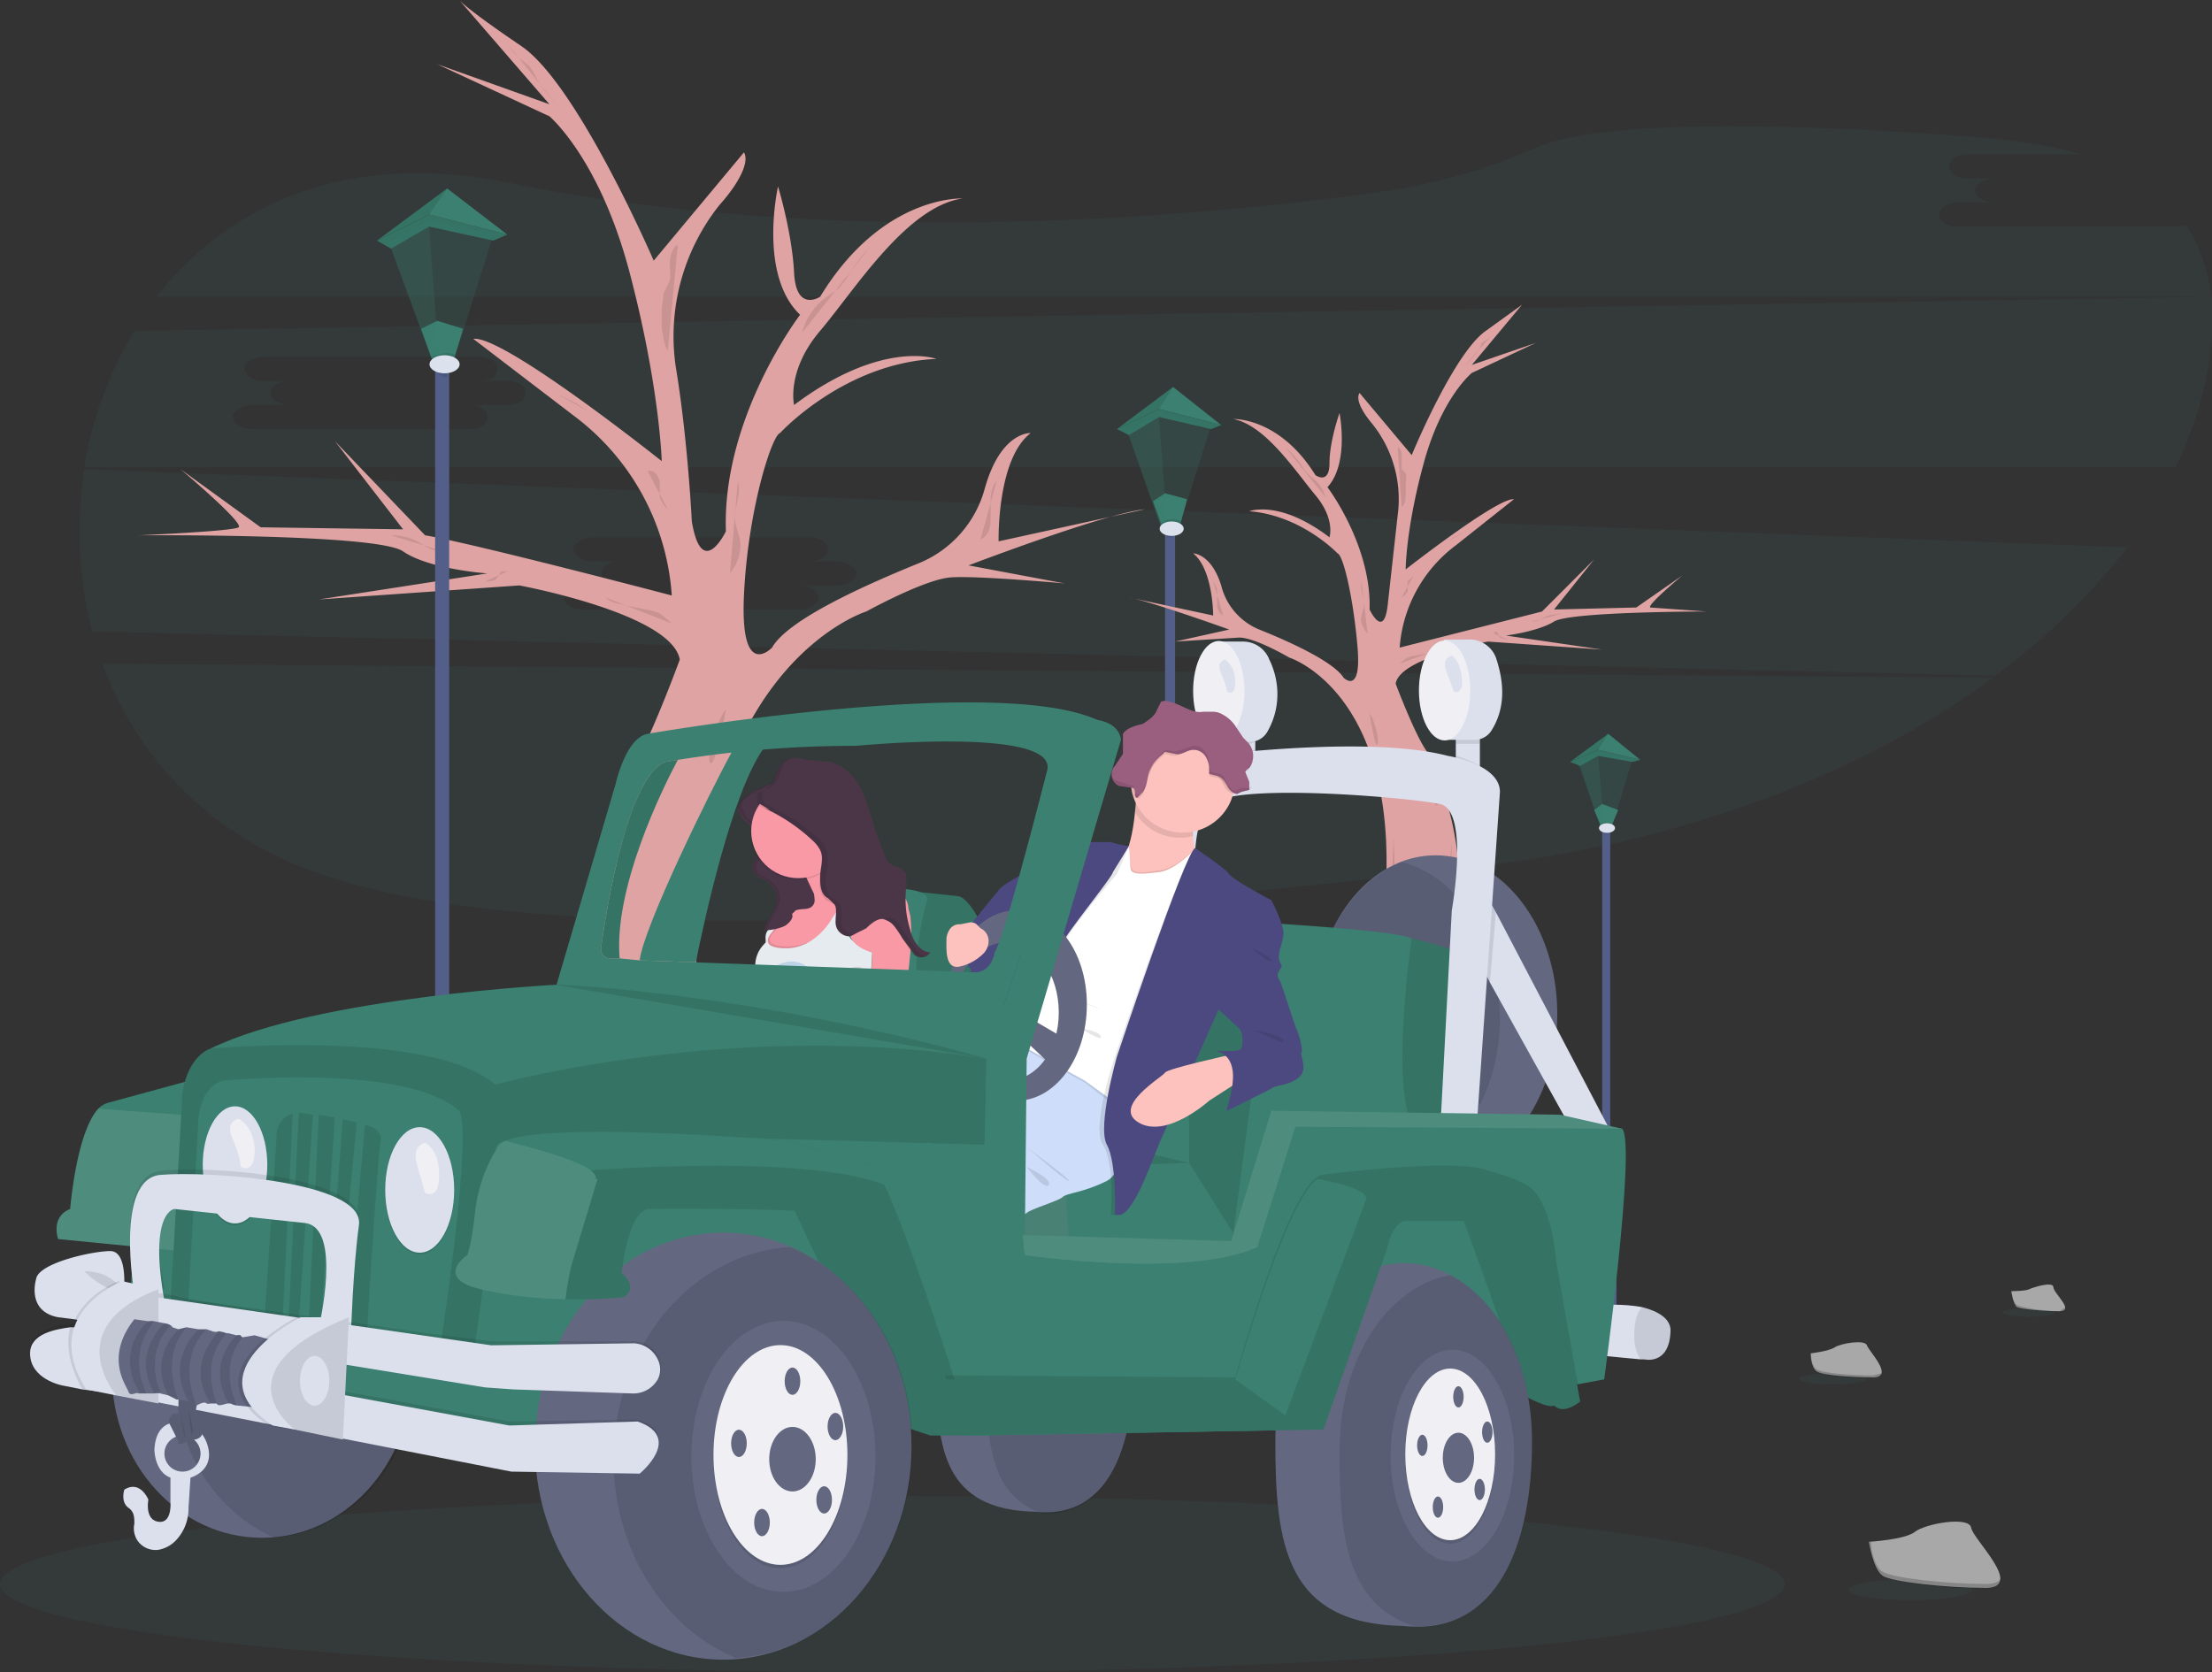 <svg data-name="Layer 1" xmlns="http://www.w3.org/2000/svg" viewBox="0 0 1103.1 834.1"><rect x="0" y="0" width="1103.1" height="834.1" fill="#333333" stroke="none"/><defs><linearGradient id="a" x1="394.5" y1="617.1" x2="394.5" y2="476.8" gradientUnits="userSpaceOnUse"><stop offset="0" stop-color="gray" stop-opacity=".3"/><stop offset=".5" stop-color="gray" stop-opacity=".1"/><stop offset="1" stop-color="gray" stop-opacity=".1"/></linearGradient></defs><path d="M51 331c17 46 53 86 109 105 117 41 381 20 578-4 102-12 191-46 256-94zM1084 113H976c-5 0-9-3-9-6s4-6 9-6h19c-6 0-10-3-10-6s4-6 10-6h-14c-5 0-9-3-9-6s4-6 9-6h57c-13-4-28-6-44-8-154-12-209-4-229 5a287 287 0 01-79 22c-94 13-272 28-433-5-80-16-139 11-175 57h1025c-2-13-6-26-13-36a13 13 0 01-6 1zM42 234a199 199 0 004 81l949 22c26-19 48-41 66-64zm375 58h-18c5 0 9 3 9 6s-4 6-9 6H291c-6 0-10-3-10-6s4-6 10-6h18c-5 0-9-3-9-6s4-6 9-6h-13c-5 0-10-3-10-6s5-6 10-6h108c5 0 9 3 9 6s-4 6-9 6h13c5 0 10 3 10 6s-5 6-10 6zM1103 148L67 165a190 190 0 00-25 68h1043a202 202 0 0015-43c3-15 4-29 3-42zm-851 54h-18c5 0 9 2 9 6s-4 6-9 6H126c-5 0-10-3-10-6s5-6 10-6h18c-5 0-9-3-9-6s4-6 9-6h-13c-5 0-9-3-9-6s4-6 9-6h108c5 0 9 2 9 6s-4 6-9 6h13c6 0 10 2 10 6s-4 6-10 6z" fill="#3b8070" opacity=".1"/><path fill="#535f89" d="M581 264h5v307h-5zM592 628a15 15 0 01-18 0c-3-16 4-49 5-56v-1h8a5 5 0 011 1c5 11 4 56 4 56z"/><path d="M585 564v7h-3v-7a9 9 0 012 0 10 10 0 011 0zM588 572a9 9 0 01-4 1 8 8 0 01-5-1v-1h8a5 5 0 011 1z" opacity=".1"/><ellipse cx="583.5" cy="568.7" rx="6" ry="3.6" fill="#dce2ed"/><path fill="#3b8070" d="M557 214l21-10 31 8-24-19-28 21z"/><path fill="#3b8070" d="M563 217l-6-3 21-10 31 8-5 2-26-6-15 9z"/><path opacity=".1" d="M563 217l-6-3 21-10 31 8-5 2-26-6-15 9z"/><path fill="#3b8070" opacity=".2" d="M562 215l17 48h9l16-51-26-6-16 9z"/><path fill="#3b8070" d="M592 249l-3 11-1 3h-9v-2l-4-11 6-4 11 3z"/><path fill="#3b8070" opacity=".2" d="M578 208l4 55h-3l-16-46 15-9z"/><path opacity=".1" d="M585 193l-7 11-21 10 28-21zM589 260l-1 3h-9v-2a7 7 0 015-2 8 8 0 015 1zM585 264v4h-1a9 9 0 01-2 0v-4z"/><ellipse cx="584.3" cy="263.7" rx="6" ry="3.6" fill="#dce2ed"/><path fill="#535f89" d="M799 413h4v203h-4zM806 654a10 10 0 01-12 0c-1-11 3-32 4-37v-1h5a3 3 0 011 1c3 7 2 37 2 37z"/><path d="M802 612v4h-2v-4a5 5 0 011 0 7 7 0 011 0zM804 617a6 6 0 01-3 1 6 6 0 01-3-1v-1h5a3 3 0 011 1z" opacity=".1"/><ellipse cx="800.9" cy="614.6" rx="4" ry="2.4" fill="#dce2ed"/><path fill="#3b8070" d="M783 380l14-6 21 5-16-13-19 14z"/><path fill="#3b8070" d="M788 382l-5-2 14-6 21 5-4 1-17-3-9 5z"/><path opacity=".1" d="M788 382l-5-2 14-6 21 5-4 1-17-3-9 5z"/><path fill="#3b8070" opacity=".2" d="M787 381l11 31h6l10-33-17-4-10 6z"/><path fill="#3b8070" d="M807 404l-3 7v1h-6v-1l-3-7 4-3 8 3z"/><path fill="#3b8070" opacity=".2" d="M797 377l3 35h-2l-10-30 9-5z"/><path opacity=".1" d="M802 366l-5 8-14 6 19-14zM804 411v1h-6v-1a5 5 0 013-1 5 5 0 013 1zM802 413v3h-1a6 6 0 01-1 0v-3z"/><ellipse cx="801.4" cy="413" rx="4" ry="2.4" fill="#dce2ed"/><ellipse cx="445" cy="790.1" rx="445" ry="44" fill="#3b8070" opacity=".1"/><path d="M447 688s-89-4-99-179 84-204 84-204 29-16 42-17 57 3 57 3l-48-9s68-26 88-28l-73 16s-1-41 16-54c0 0-15-1-23 28a56 56 0 01-33 37c-27 11-65 28-73 42 0 0-16 17-14-26s14-80 18-81c0 0 32-35 78-37 0 0-27-10-71 23 0 0-4-17 13-37s43-62 71-66c0 0-40-2-71 49 0 0-12 8-13-12s-8-43-8-43-10 44 11 64c0 0-39 51-37 108 0 0-12 25-17-5 0 0-2-41-8-77a105 105 0 0122-81c9-10 15-21 12-26l-45 54s-38-88-66-107-31-23-31-23l45 52-56-20 56 26s25 21 40 78 16 94 16 94-79-63-94-61l51 39a122 122 0 0148 89s-99-26-123-30l-45-47 34 44-71-1-40-29s32 27 29 29-50 4-50 4 119-1 132 8 42 11 42 11l-84 13 100-7s76 14 80 37c0 0-15 41-25 57a339 339 0 00-24 225c12 35 17 56 10 66s-12 25 9 28 115-2 115-2 28 6 23-15z" fill="#dea3a2"/><path d="M397 669a45 45 0 00-30-4c-18 4-45 2-47 2M341 463s-4 67 3 81zM325 544s6 63 9 75-9-75-9-75zM320 389c-4 1-21 35-17 45s17-45 17-45zM362 354c-2 1-10 20-8 26s8-26 8-26zM290 467c2 19 3 32 2 48a185 185 0 000 36M497 240c-2 2-3 6-3 10v10c0 4-2 8-5 9M434 123a89 89 0 00-12 16 37 37 0 01-4 5l-7 5a32 32 0 00-11 17M254 23a22 22 0 005 6l5 4a35 35 0 013 5c3 6 8 11 12 16M338 122c-3 2-4 6-4 10s1 7-1 10l-2 4-1 8v10c1 4 1 8 3 11" opacity=".1"/><path d="M313 221a41 41 0 017 5 14 14 0 015 8v4a13 13 0 003 5 66 66 0 006 7" fill="none"/><path d="M335 311a47 47 0 00-6-5 26 26 0 00-7-2l-10-2c-3-1-7-1-10-4M195 267c5 0 9 1 13 3l5 3a16 16 0 008 2M253 285h-3l-2 3c-1 2-4 2-6 2M277 196l4 2a71 71 0 0112 7M323 235c3-1 5 2 6 5v8a15 15 0 004 6M368 240c2 7-3 15-1 22l2 7c1 6-1 12-5 17" opacity=".1"/><path fill="#535f89" d="M217 182h7v383h-7zM231 637a18 18 0 01-22 0c-4-21 4-61 6-70l1-2h8a7 7 0 012 2c6 13 5 70 5 70z"/><path d="M223 557v8h-4v-8a11 11 0 012 0 12 12 0 012 0zM226 567a11 11 0 01-5 1 10 10 0 01-6-1l1-2h8a7 7 0 012 2z" opacity=".1"/><ellipse cx="220.7" cy="562.4" rx="7.5" ry="4.5" fill="#dce2ed"/><path fill="#3b8070" d="M188 120l26-13 39 10-30-23-35 26z"/><path fill="#3b8070" d="M195 124l-7-4 26-13 39 10-7 3-32-7-19 11z"/><path opacity=".1" d="M195 124l-7-4 26-13 39 10-7 3-32-7-19 11z"/><path fill="#3b8070" opacity=".2" d="M194 121l22 60h10l20-64-32-7-20 11z"/><path fill="#3b8070" d="M231 164l-4 13-1 4h-10l-1-3-5-14 8-4 13 4z"/><path fill="#3b8070" opacity=".2" d="M214 113l5 68h-3l-21-57 19-11z"/><path opacity=".1" d="M223 94l-9 13-26 13 35-26zM227 177l-1 4h-10l-1-3 7-2a10 10 0 015 1zM223 182v6h-1a12 12 0 01-3-1v-5z"/><ellipse cx="221.7" cy="181.7" rx="7.5" ry="4.5" fill="#dce2ed"/><ellipse cx="914" cy="687.7" rx="16.8" ry="2.8" fill="#3b8070" opacity=".1"/><path d="M903 675s9-1 12-3 15-4 16-1 14 16 3 16-25-1-28-3-3-9-3-9z" fill="#a8a8a8"/><path d="M934 686c-10 0-25-1-28-3-2-1-3-6-3-8s0 7 3 9 17 4 28 3c3 0 5-1 4-2l-4 1z" opacity=".2"/><ellipse cx="1011.6" cy="654.6" rx="12.9" ry="2.2" fill="#3b8070" opacity=".1"/><path d="M1003 644s7 0 9-1 12-4 12-1 11 12 3 12-19-1-21-2-3-8-3-8z" fill="#a8a8a8"/><path d="M1027 654c-8 0-19-2-21-3s-3-5-3-7 0 6 3 8 13 2 21 2c3 0 3 0 3-2l-3 2z" opacity=".2"/><ellipse cx="952.8" cy="792.9" rx="30.9" ry="5.2" fill="#3b8070" opacity=".1"/><path d="M932 769s18-1 23-5 27-8 28-2 27 30 7 30-46-3-51-6-7-17-7-17z" fill="#a8a8a8"/><path d="M990 790c-20 0-46-3-51-6-4-2-6-11-6-15h-1s1 14 7 17 31 7 51 6c6 0 8-2 8-5-1 2-3 3-8 3z" opacity=".2"/><path d="M634 547s51-2 57-102-48-117-48-117-17-10-25-10l-32 2 27-6s-39-14-50-16l42 9s0-23-10-31c0 0 9 0 14 16a32 32 0 0019 22c15 6 37 16 42 24 0 0 9 9 7-15s-7-46-10-47c0 0-18-19-44-21 0 0 15-6 40 13 0 0 3-9-7-21s-25-35-41-38c0 0 23-1 41 28 0 0 7 5 7-6s5-25 5-25 5 25-6 37c0 0 22 29 21 61 0 0 7 15 9-2l5-45a60 60 0 00-13-46c-5-6-8-12-6-15l26 31s21-51 37-62l18-13-25 30 32-11-32 15s-15 12-24 45-9 53-9 53 46-36 54-35l-29 23a70 70 0 00-28 51l71-18 26-26-20 25 41-1 23-16s-18 15-16 16l28 2s-68 0-76 5-24 7-24 7l48 7-57-4s-44 8-46 21c0 0 9 24 15 33 5 7 14 32 16 54s5 55-2 75-11 32-7 38 7 14-5 16-66-1-66-1-16 3-13-9z" fill="#dea3a2"/><path d="M663 537a26 26 0 0117-3c10 3 26 1 27 1M695 418s2 39-2 47zM704 465s-3 36-5 43 5-43 5-43zM707 376c2 0 12 20 10 25s-10-25-10-25zM683 356c1 0 5 11 4 15s-4-15-4-15zM724 420c-1 12-2 19-1 28a105 105 0 010 21M605 290a9 9 0 012 6v6c0 2 1 4 3 5M641 223a51 51 0 018 9 21 21 0 002 3 33 33 0 003 3 18 18 0 017 10M745 166a13 13 0 01-3 3l-3 2a20 20 0 00-1 3 70 70 0 01-8 9M697 223c2 1 2 3 2 5v6l2 2a11 11 0 010 5v5c0 3 0 5-2 7" opacity=".1"/><path d="M711 279a24 24 0 00-4 3 8 8 0 00-3 5v2a7 7 0 01-2 3 38 38 0 01-3 4" fill="none"/><path d="M698 331a28 28 0 014-3 15 15 0 014-1 40 40 0 016-1 9 9 0 005-2M779 306l-7 1-4 2a9 9 0 01-4 1M745 316a1 1 0 012 0l1 2 4 1M731 265l-2 1a41 41 0 00-7 4M705 287l-3 3v5a9 9 0 01-3 3M679 290c-1 4 2 9 1 13l-1 4c-1 3 1 7 3 9" opacity=".1"/><path d="M381 373c-16 22-30 87-34 107l-28-1c2-17 36-86 46-104l16-2z" fill="#3b8070"/><path fill="#dce0ed" d="M726 365h12v18h-12z"/><path d="M738 365v6a10 10 0 01-2 0h-10v-6z" opacity=".1"/><path d="M720 319h12a14 14 0 0114 9c3 9 6 23-2 36a10 10 0 01-8 5h-16z" fill="#dce0ed"/><ellipse cx="720.4" cy="344.4" rx="12.8" ry="24.9" fill="#f0f0f4"/><path fill="#dce0ed" d="M613 365h13v16h-13z"/><path d="M626 365v5a10 10 0 01-3 1l-10-1v-5z" opacity=".1"/><path d="M608 320h12a14 14 0 0113 9c4 8 7 22-1 36a10 10 0 01-9 5h-15z" fill="#dce0ed"/><ellipse cx="607.8" cy="344.6" rx="12.8" ry="24.9" fill="#f0f0f4"/><path d="M611 329s-5 1-2 7a43 43 0 013 9s4 3 4-5-5-11-5-11z" fill="#dce0ed"/><ellipse cx="130.6" cy="685" rx="74.8" ry="82" fill="#636780"/><path d="M159 608c-40 3-71 38-71 82 0 35 21 65 49 77 39-3 70-39 70-82 0-35-20-65-48-77z" opacity=".1"/><ellipse cx="715.9" cy="505.8" rx="60.7" ry="79.2" fill="#636780"/><path d="M699 430c-25 10-44 40-44 76 0 38 21 70 49 78 25-10 44-40 44-76 0-39-21-71-49-78z" opacity=".1"/><path d="M488 489l1-29s-6-12-11-13l-19-2s-10 41-3 54 32-10 32-10z" fill="#3b8070"/><path d="M488 489l1-29s-6-12-11-13l-19-2s-10 41-3 54 32-10 32-10z" opacity=".1"/><path d="M384 486s-4-40 18-41h9c15-2 56-5 51 5 0 0-9 34-3 43zM694 560l30 1s5-55 6-59 3-24-3-27-23-7-23-7l-14 31-1 28z" fill="#3b8070"/><path d="M694 560l30 1s5-55 6-59 3-24-3-27-23-7-23-7l-14 31-1 28z" opacity=".1"/><path d="M623 470v-6a3 3 0 014-4c14 1 67 4 77 8 0 0-11 76 1 94l-4 60-130-10z" fill="#3b8070"/><path d="M613 375l13-1v7h-13zM738 382v1h-12v-6a54 54 0 0112 5z" opacity=".1"/><path d="M429 503a1 1 0 011-1 2 2 0 011 0v1a20 20 0 00-2 2v-2zm46-13a44 44 0 013-5l-3 5zm7-13l-3 6a28 28 0 013-6zM304 617h9-9zm9 0l6-1-6 1zm171-77l2-32-1 23a23 23 0 01-1 9z" transform="translate(-48 -33)" fill="url(#a)"/><path d="M329 568l-1 4-4 8-9 1a29 29 0 01-20-6l5-4 6-5 8-6 2-1z" fill="#f899a5"/><path d="M323 582l-49-2c-2 0-4-4-4-4-1-2 4-2 4-2l11 2h16c-3-8-10-10-13-10v-1a16 16 0 013-2c9 1 15 14 15 14l14 4 3 1z" fill="#f3b4b4"/><path d="M299 587l-3 1a15 15 0 01-2 0 50 50 0 01-13-3l-2-1a28 28 0 00-5-1l-6 1h-9a73 73 0 01-11-1l-2-1a10 10 0 01-2-1c-5-3 12-5 12-5a9 9 0 005-3h1a24 24 0 012-2h1l8-5a20 20 0 008-5 10 10 0 002-1l9-3 7 16a123 123 0 000 14z" fill="#f899a5"/><path d="M296 588a15 15 0 01-2 0 50 50 0 01-13-3l-2-1a28 28 0 00-5-1l-6 1h-9a73 73 0 01-11-1l-2-1a12 12 0 012 0l11 1h16c-3-8-10-10-13-10a17 17 0 012-2h1c9 0 14 13 14 13h1l15 3a6 6 0 011 1z" opacity=".1"/><path d="M297 589l-50-1c-3-1-3-4-3-4-1-2 4-1 4-1l11 1h9l6-1c-3-8-10-9-13-9v-1a17 17 0 013-2c9 0 15 13 15 13l15 4 3 1z" fill="#f3b4b4"/><path d="M329 568l-1 4c-1 0-10-6-13-10a8 8 0 01-1-2l2-1z" opacity=".1"/><path d="M356 548l-2 5-16 9-5 4a4 4 0 01-2 2 35 35 0 00-3 4l-13-11-1-3 15-11 8-10 6-6 2-1z" fill="#bdd3e8"/><path d="M432 440l-16 27-6 11-30-4 1-2 2-5 2-3 3-6 3-4 5-7a4 4 0 001 0 4 4 0 002-2c2-4-1-13-1-13s11-28 15-12c3 11 12 17 16 19a22 22 0 003 1z" fill="#f899a5"/><path d="M380 534v3s10 9 8 17 2 18 2 18l10-1-2-36z" fill="#bdd3e8"/><path d="M400 571l-10 1s-3-10-2-18-8-17-8-17v-3l18 1v2zM344 533a84 84 0 00-9 10l-9 11-8 4-3 3-1-3 15-11 8-10 6-6zM299 575a10 10 0 00-1 1s0 5-4-6-13-9-13-9l2-1 9-3 7 16v2z" opacity=".1"/><path d="M333 512l-6 1-4 5-8 8c-2 1-14 14-18 20 0 0-3 1-3 3s-6 6-6 6-7 5-6 5c0 0 9-2 13 9s4 6 4 6a9 9 0 012-2l6-6a6 6 0 003-1l8-8 7-4 9-11a85 85 0 019-10z" fill="#bdd3e8"/><path d="M305 548s10 5 9 6-9-6-9-6zM313 547s0 4 4 4-4-4-4-4zM299 559s0 3 4 3-4-3-4-3zM336 548s5 2 6 5-6-5-6-5zM324 558c2 1 8 7 7 8s-7-8-7-8zM333 554a3 3 0 013 1l-3-1z" opacity=".1"/><path d="M369 506s-19-6-18 0 18 9 18 9z" fill="#f899a5"/><path d="M432 440l-16 27-6 11-30-4 1-2a17 17 0 012-2 10 10 0 010-3 5 5 0 012-3l3-6 1-1 2-3 6-7 2-2 2-2-6 9-4 6-5 7s-8 7 7 7 24-14 24-14l12-19a22 22 0 003 1zM398 537h-5l-13-1v-2l18 1v2z" opacity=".1"/><path d="M429 437s3 3 5 3c0 0-5 6-6 11 0 0-9 13-3 18s10 6 10 6l-2 32s4 22 6 24 1 5 1 5-1 4 0 5l2 8-8-3-5-7-36-3-16-1 2-44s-7-12 3-21c0 0-1-4 1-6l4-7 12-14-6 9-3 6-5 7s-8 8 7 8 23-15 23-15z" fill="#e6ebef"/><path d="M417 495s5 4 11 4-11-4-11-4zM424 483s4-2 6 0-6 0-6 0zM422 490s0 2 6 3-6-3-6-3z" opacity=".1"/><path d="M434 440l1 1a28 28 0 008 2c5 0 10 5 10 10l1 4a90 90 0 010 18l-1 10-2 22s-1 16-5 18-28 1-28 1l-10-17 23 1a23 23 0 003-12l1-23s-14-3-11-14 10-21 10-21z" fill="#f899a5"/><path d="M390 572s-10 3-13 1l-12-8-10-10v-1c-5-5-8-10-8-13a11 11 0 00-1-3 13 13 0 00-2-4 12 12 0 00-2-2l-15-19 5-6c0-1 5-9 12-5l16 14 20 18 1 2c3 3 8 9 8 11l1 25z" fill="#bdd3e8"/><path d="M381 536c-7 7-18 17-26 19v-1l-9-16-2-4 16-18 20 18 1 2z" opacity=".1"/><path d="M440 549v4s5 16-4 21c-4 2-13 3-21 3a22 22 0 01-22-19 13 13 0 010-5l-5-27s-21 25-34 27l-11-20 18-20s13-21 16-22 8-8 8-8 15-12 25 9 17 39 19 45c0 0 4 7 6 7a5 5 0 015 5z" fill="#bdd3e8"/><path d="M388 525a22 22 0 004-7c2-5 0 5-4 8z" opacity=".1"/><path d="M368 404l2 4a73 73 0 008 7c1 0 2 1 2 3a5 5 0 010 2 46 46 0 01-4 10 6 6 0 00-1 3c0 3 4 5 7 6 3 3 6 6 5 10 0 5-5 10-6 15a26 26 0 0010-2c2-1 5-4 4-6a2 2 0 011-1 2 2 0 011-1c3-1 6 0 8-2s1-4 1-6l-8-17a12 12 0 01-1-6l3-6a37 37 0 004-13l-1-8c-2-3-5-5-9-6-7-2-11 2-17 4-4 2-9 6-9 10z" fill="#4b3648"/><path d="M381 464l2-1c1-5 6-10 6-15 0-3-2-7-5-9s-7-3-7-6a6 6 0 011-3 46 46 0 004-10 5 5 0 000-3l-3-3a74 74 0 01-7-7l-2-4c-1-4 4-7 9-9 4-2 8-5 13-5-6 0-10 3-15 5-4 2-9 5-9 9l2 4a74 74 0 008 7l2 3a5 5 0 010 3 46 46 0 01-4 10 6 6 0 00-1 3c0 3 4 4 7 6s6 6 5 9c0 6-5 10-6 16z" opacity=".1"/><circle cx="397.7" cy="415.4" r="23.5" opacity=".1"/><circle cx="398.1" cy="414.5" r="23.5" fill="#f899a5"/><path d="M384 404l-5-3c-1-1-2-5 0-6a10 10 0 013-1c4-2 4-8 7-12a9 9 0 018-4 39 39 0 015 1l12 1c8 2 14 9 17 17l4 12a156 156 0 006 17 12 12 0 002 4c3 3 7 2 9 6v6a51 51 0 002 22c1 5 5 11 10 11-2 3-6 3-8 1l-6-8a49 49 0 00-4-6 9 9 0 00-4-3c-3-2-7 1-10 4l-8 4a7 7 0 01-7-5c-1-3 1-9-1-11l-3-3c-4-2-4-7-4-11s2-9 0-13a16 16 0 00-4-5 88 88 0 00-24-16" fill="#4b3648"/><g opacity=".1"><path d="M427 466a7 7 0 01-7-4c-1-4 1-9-2-12l-3-2c-3-2-4-8-3-12s1-9 0-13a16 16 0 00-4-5 88 88 0 00-25-16l3 1c-2-1-4-1-5-3s-1-5 0-6a10 10 0 013-1c4-2 5-8 7-12a10 10 0 014-3 9 9 0 00-6 4c-3 4-4 10-8 12a10 10 0 00-2 1c-2 1-2 4-1 6s4 2 5 3l-2-1a88 88 0 0124 16 16 16 0 014 5c2 4 1 8 0 13s0 9 3 12l4 2c2 3 0 8 1 12a7 7 0 007 4 10 10 0 003-1zM458 475l-5-7a48 48 0 00-5-7 9 9 0 00-3-3 6 6 0 00-5 1 5 5 0 012 0 9 9 0 014 3 49 49 0 014 6l5 8c2 2 5 2 7 1a6 6 0 01-4-2z"/></g><path fill="#dce0ed" d="M802 562h-19l-40-72-6-12 5-30 4 7 56 107zM629 473l-8 12-24-32-10-14 6-9 5 6 31 37z"/><path d="M598 436v2l-1 15-10-14 6-9zM746 455l-3 35-6-12 5-30 4 7z" opacity=".1"/><path d="M576 458s-10-70 25-81a9 9 0 011 0c8-1 82-10 120 0 0 0 26 4 26 18l-12 173h-18l6-114s9-50-6-53-83-9-107-3c0 0-17-3-15 40l-1 23z" fill="#dce0ed"/><path d="M633 479a11 11 0 00-4-10l-22-12h-5l-16 40 1 83 28 35z" fill="#3b8070"/><path d="M633 479a11 11 0 00-4-10l-22-12h-5l-16 40 1 83 28 35z" opacity=".1"/><path d="M519 567l1-86s-3-33 17-34c0 0 47 1 67 7a5 5 0 013 7c-4 7-11 25-14 73v52z" fill="#3b8070"/><path fill="#3b8070" d="M618 621l-85-2-42-1 5-56 23 1 74 17 22 35 3 6z"/><path opacity=".1" d="M618 621l-85-2-42-1 5-56 23 1 74 17 22 35 3 6z"/><path fill="#3b8070" d="M618 621l-85-2-2-37 62-2 22 35 3 6z"/><path d="M533 619l-42-1 5-56s13 21 35 20z" fill="#fff" opacity=".1"/><path d="M833 665c-1 16-13 13-13 13h-2l-21-2 1-25s11-1 21 1c8 2 15 6 14 13z" fill="#dce0ed"/><path d="M540 421s-39 18-42 23l-22 27 9 14 38-30z" fill="#4c4981"/><path d="M510 512l-18-3-13 16s-18 9-20 13-9 16-12 16-6 4-6 6-11 21-14 22-8 8-8 9l-10 14s-18 28-21 29-13 19-15 21-10 4-10 6 19 27 18 34c0 0 14-11 14-14s18-21 18-21l87-90 17-58z" fill="#ceddf9"/><path d="M559 541s3 41-9 48-20 5-22 8-16 5-18 8-40 24-40 24l-31 19c-4 3-27 14-31 18l-28 20s-7-22-16-23c0 0 20-4 21-7s7-7 7-7 28-16 29-20 8-9 8-9 11-15 15-17 29-26 29-26 16-9 18-12 34-19 34-19l-36-44 11-4 34 9 6 11z" opacity=".1"/><path d="M561 542s3 41-9 47-20 6-22 8-16 6-18 8l-40 24s-27 16-31 20-27 13-31 18-28 20-28 20-7-22-16-24c0 0 20-4 21-7s7-6 7-6 29-17 29-20 8-9 8-9 11-16 15-17 29-27 29-27 17-8 18-11-14-41-14-41l12-23 11-3 34 9 6 11z" fill="#ceddf9"/><path d="M601 434l-28 19s-33-12-20-17c9-4 12-20 13-31l1-10s37 0 30 11a19 19 0 00-2 11c0 9 6 17 6 17z" fill="#fec2be"/><path d="M595 417a26 26 0 01-29-12l1-10s37 0 30 12a19 19 0 00-2 10z" opacity=".1"/><path d="M614 399a26 26 0 111-3l-1 3z" fill="#fec2be"/><path d="M561 423s-4 0-4 7-5 6-5 6l-22 22-9 24c1 1-3 5-2 7s0 8-2 8-5 1-5 4-15 12-14 14 43 25 43 25l18 14 16-31 14-43 8-24 6-7-3-17s-3-7-5-6-10 9-17 10-12 2-14 0-12-3-3-13z" opacity=".1"/><path d="M563 421s-5 0-6 7-5 6-5 6l-21 22-10 24-2 7c0 2 0 8-2 8s-4 1-4 4-15 12-15 14 43 25 43 25l18 14 17-31 14-43 7-24 7-8-3-16s-3-7-5-6-10 9-17 10-12 2-14 0-1-4-2-13z" opacity=".1"/><path d="M563 422s-6 0-6 6-5 6-5 6l-21 23-10 24-2 7c0 2 0 8-2 7s-5 2-5 5-15 12-14 14 43 25 43 25l18 13 17-31 13-42 8-25 6-7-3-16s-2-8-4-7-10 10-18 11-11 1-13 0-1-4-2-13z" fill="#fff"/><path d="M563 422a41 41 0 01-8-2h-12s-11 1-13 4-11 21-14 22-22 30-25 33-20 33-20 33 12-5 17 3l1 1c5 9 10 2 10 2l18-19 14-29c2-6 25-33 26-34l6-14z" opacity=".1"/><path d="M563 422a63 63 0 01-9-2h-12s-12 0-14 3-11 21-14 22-21 31-25 33-19 34-19 34 12-6 17 3c6 9 10 2 10 2l19-18 14-29c3-6 25-33 25-35l8-13z" fill="#4c4981"/><path d="M596 423s14 10 16 13 20 13 20 13 7 13 6 18-2 9-1 11 1 3 0 6-1 3 1 6-28 12-28 12-4 1-4 3l-27 60c-3 8-14 40-23 41h-2s2-26-4-35 6-44 6-44 35-102 40-104z" opacity=".1"/><path d="M596 423s15 10 17 13 21 13 21 13 7 13 6 18-3 9-2 12 2 2 0 5 0 4 1 7-28 12-28 12-4 0-4 2l-27 61c-4 8-14 40-22 40h-2s1-26-4-35 5-44 5-44 34-102 39-104z" fill="#4c4981"/><path d="M614 526s-32 7-33 9-27 17-13 25 35-11 35-11l17-11z" fill="#fec2be"/><path d="M628 484l11 7 7 21c2 4 4 12 3 13s4 9-2 13-11 3-13 5l-22 11c-2 1 11-26-6-30 0 0 12 1 13-1s1-8-1-10l-12-11z" fill="#4c4981"/><path d="M615 396a7 7 0 01-4-3c-1-2-2-5-4-5l-4-1v-3a12 12 0 00-2-7 7 7 0 00-6-3c-4 0-6 3-10 3l-4-1a4 4 0 00-1 1 21 21 0 00-7 9l-3 10c-1 1-2 3-3 2-3 0-1-3-3-4a3 3 0 00-1-1 26 26 0 1152 3z" opacity=".1"/><path d="M567 398l3-3c2-3 2-6 3-10a21 21 0 017-9 4 4 0 011-1l5 1c3 1 6-2 9-2a7 7 0 016 3 12 12 0 012 6v3l4 1c3 1 4 3 5 5s3 4 5 4l2-1 4-1v-4l-2-5a6 6 0 012-2 10 10 0 00-1-13l-2-2-4-6a18 18 0 00-7-6 9 9 0 00-4-1h-5c-6 1-11-4-17-5a5 5 0 00-4 0l-2 4c-1 3-4 5-7 7-4 1-8 2-10 5v10l-4 6c-2 2-2 5-1 7a6 6 0 003 3l7 1c2 1 0 4 2 5z" fill="#9a5e7f"/><path d="M626 514c1 0 12 2 14 5s-14-5-14-5zM621 502l13 4-13-4zM624 473s9 3 10 6-10-6-10-6zM512 572c1 1 23 17 21 17s-21-17-21-17zM512 582s13 6 11 9-11-9-11-9z" opacity=".1"/><g opacity=".1"><path d="M560 374v2a8 8 0 000-2zM622 384a3 3 0 000 1 11 11 0 011-2 9 9 0 002-4 8 8 0 01-2 3 6 6 0 00-1 2zM623 393h-4l-2 1c-2 1-4-1-5-3s-2-5-4-5l-4-1-1-3a12 12 0 00-2-7 7 7 0 00-6-3l-9 3-4-1a4 4 0 00-2 1 21 21 0 00-6 9 30 30 0 00-1 3v-2a21 21 0 017-9 4 4 0 011-1l5 1c3 1 6-2 9-2a7 7 0 016 3 12 12 0 012 6v3l4 1 5 5c1 2 3 4 5 4l2-1 4-1a2 2 0 001-2 2 2 0 01-1 1zM570 394c0 1-1 3-3 2-2 0-1-3-2-4l-6-2a6 6 0 01-4-2 5 5 0 010-3 5 5 0 000 4 6 6 0 003 3l7 1c2 1 0 4 2 5l3-3a26 26 0 002-4 21 21 0 01-2 3z"/></g><path d="M526 444s-9 13-8 16 8-16 8-16zM527 486l6 4c1 2-6-4-6-4zM537 499s10 3 11 4l-11-4zM539 513s9 1 10 4-10-4-10-4zM833 665c-1 16-13 13-13 13h-2a22 22 0 01-3-12c0-6 1-11 4-14 8 2 15 6 14 13z" opacity=".1"/><path d="M507 454c-19 0-35 21-35 47s16 48 35 48 35-21 35-48-16-47-35-47zm-5 85c-15 0-27-16-27-34s12-35 27-35 26 16 26 35-11 34-26 34z" fill="#636780"/><path fill="#636780" d="M508 516l17 16 6-14-24-14 1 12z"/><path fill="#3b8070" d="M533 357l14 2 5 6-8 36-17 58-11 40-8 24-5 32-5 22-15 15-30-36-5-12-12-24 31-15 34-3 16-41 13-47 3-57z"/><path fill="#3b8070" d="M245 529l-19 156 234-10-27-77-45-29 103 2 1-43-42-9-84-7-63-3-60 20"/><path opacity=".1" d="M245 529l-19 156 234-10-27-77-45-29 103 2 1-43-42-9-84-7-63-3-60 20"/><path d="M565 684c0 39-13 74-49 70-45-1-49-31-49-70s22-67 49-67 49 28 49 67z" fill="#636780"/><path d="M565 684c0-30-13-54-31-63-24 4-42 31-42 67 0 32 2 58 28 67 33 1 45-33 45-71z" opacity=".1"/><path fill="#3b8070" d="M611 623l-14 16 25-4 18-17 17-33 23-14 57 7 53 2 19-17-22-3h-22l-55-2-66-1-13 36-10 24-10 6z"/><path d="M800 688l-38 7-102 18-175 3-21-17-11 1v1l-145 25h-2l-39-6-206-29 3-30 1-17 3-37 2-10 18-1 9-1 133-12 17-2 10-1 95-13 139 4 1-43 55-169c12 2 12 10 12 10l-47 159-1 98c98 10 101-12 116-4l19-60 163 1c7 8-9 125-9 125z" fill="#3b8070"/><path fill="#3b8070" d="M394 599l52 111 18 6 4-18-20-62-20-36-34-1z"/><path opacity=".1" d="M394 599l52 111 18 6 4-18-20-62-20-36-34-1z"/><ellipse cx="360.7" cy="721.3" rx="93.9" ry="106.5" fill="#636780"/><path d="M394 622c-49 3-88 49-88 106 0 45 25 84 61 99 49-3 88-49 88-106 0-45-25-84-61-99z" opacity=".1"/><path d="M109 535l-5 22-14 67-61-6s-4-11 6-15c0 0 3-38 14-50a11 11 0 015-3z" fill="#3b8070"/><path d="M104 557l-14 67-61-6s-4-11 6-15c0 0 3-38 14-50z" fill="#fff" opacity=".1"/><path d="M247 541c8 13-11 135-11 135L85 651l6-106c3-19 14-22 14-22 53-26 175-32 175-32 111 4 212 37 212 37-126-20-245 13-245 13z" fill="#3b8070"/><path d="M236 676L85 651l6-106c3-19 14-22 14-22s110-10 142 18c8 13-11 135-11 135z" opacity=".1"/><path d="M220 669L94 648l5-91c2-16 12-18 12-18s91-9 118 15c7 11-9 115-9 115z" fill="#3b8070"/><ellipse cx="209.3" cy="594.3" rx="17.2" ry="31.3" opacity=".1"/><ellipse cx="209.3" cy="593.5" rx="17.2" ry="31.3" fill="#dce0ed"/><path d="M212 570s-7 1-4 11l4 14s7 4 7-9-7-16-7-16z" fill="#f0f0f4"/><ellipse cx="117.2" cy="581.9" rx="16.1" ry="29.2" opacity=".1"/><ellipse cx="117.2" cy="581" rx="16.1" ry="29.2" fill="#dce0ed"/><path d="M119 558s-7 1-3 10 4 14 4 14 7 4 7-8-8-16-8-16z" fill="#f0f0f4"/><path d="M190 568c-2 11-7 97-7 97l-10-2h-5l-7-2h-1l-28-4 6-91a11 11 0 0111-11 8 8 0 011 0l6 1h3a197 197 0 0123 5c5 1 8 4 8 7z" opacity=".1"/><path d="M149 555l-5 102h-3l5-102a11 11 0 013 0zM159 556l-5 103h-5l7-103h3zM171 558l-8 103h-3l7-104 4 1zM182 561l-9 102v1l-5-1 10-104 4 2z" fill="#3b8070"/><path d="M67 640s-10-53 13-56 102 3 99 25-4 55-4 55l-16-3s12-51-7-52-65-8-65-8-13-2-5 42z" opacity=".1"/><path d="M67 645s-10-57 13-59 102 3 99 25-4 55-4 55l-16-4s12-50-7-52l-65-7s-13 1-5 46z" fill="#dce0ed"/><path d="M485 716h-21c-15-67-41-109-41-109-8-5-100-4-100-4-10 2-13 32-13 32s9 7 1 12a225 225 0 01-74-5c-19-6-4-16-4-16s2-3 4-22a75 75 0 0110-31l1-2a10 10 0 014-2c24-10 141 0 141 0l43 13 5 9c14 29 44 125 44 125z" fill="#3b8070"/><path d="M485 716h-21c-15-67-41-109-41-109-8-5-100-4-100-4-10 2-13 32-13 32s9 7 1 12a225 225 0 01-74-5c-19-6-4-16-4-16s2-3 4-22a75 75 0 0110-31l1-2a10 10 0 014-2c24-10 141 0 141 0l43 13 5 9c14 29 44 125 44 125z" opacity=".1"/><path d="M441 591c-40-16-150-7-150-7-12-10-34-11-44-11l1-2a10 10 0 014-2c24-10 141 0 141 0l43 13 5 9z" fill="#3b8070"/><path d="M298 588l-13 43a148 148 0 00-3 17c-16 0-36-3-46-6-18-6-3-16-3-16s2-4 4-22a75 75 0 0112-33 10 10 0 013-2c15 4 47 12 45 19z" fill="#3b8070"/><path d="M298 588l-13 43a148 148 0 00-3 17c-16 0-36-3-46-6-18-6-3-16-3-16s2-4 4-22a75 75 0 0112-33 10 10 0 013-2c15 4 47 12 45 19z" fill="#fff" opacity=".1"/><path d="M323 366c-11 2-16 25-16 25l-30 102 215 35 55-169c-51-23-224 7-224 7zm173 109s-1 9-9 10l-140-5-28-1-10-1h-1s-10 2-8-7c0 0 11-84 32-91l6-1a561 561 0 0189-7s103-10 95 13c0 0-21 83-26 90z" fill="#3b8070"/><path d="M309 478h-1s-10 2-8-7c0 0 11-84 32-91l6-1c-8 15-32 64-29 99z" fill="#3b8070"/><path d="M309 478h-1s-10 2-8-7c0 0 11-84 32-91l6-1c-8 15-32 64-29 99zM328 687a14 14 0 01-13 7h-4l-41-2-14-1-14-1-178-29 1-18 21 3 8 2 126 18 17 2 8 1h71a14 14 0 015 1 13 13 0 017 6 11 11 0 010 11z" opacity=".1"/><path d="M328 688a14 14 0 01-13 7l-59-2-14-1-190-31-15-3-8-1c-16-3-11-19-11-19 1-8 28-14 37-14 6 0 7 9 7 15v6l9 1 174 25 71-1a14 14 0 0112 8 11 11 0 010 10z" fill="#dce0ed"/><path d="M42 634s8 9 20 11c0 0-5-11-20-11zM40 660s-25 0-25 13 16 16 16 16l224 43 64 1s22-18-1-25l-64 1-214-39s6-8 0-10z" opacity=".1"/><path d="M319 735l-64-1-199-39-15-2-10-2s-16-3-16-16c0-10 13-12 20-13h5c6 2 0 10 0 10l8 1 206 38 64-2c23 8 1 26 1 26z" fill="#dce0ed"/><path d="M59 649l13-6h7v57l-21-4-9-6-4-24 2-10 12-7z" fill="#dce0ed"/><path d="M59 649l13-6h7v57l-21-4-9-6-4-24 2-10 12-7z" opacity=".1"/><path d="M56 695v1l-15-3c-7-13-8-23-6-31h5c6 2 0 10 0 10l8 1c-1 11 6 21 8 22zM78 643l-7 3c-10 5-16 10-19 15l-15-2c6-14 22-20 22-20l3 1z" opacity=".1"/><path d="M61 639s-42 16-18 54l15 3s-29-34 21-53zM159 657h15l-3 61-24-5-11-5-4-12-4-12 8-11 10-6 13-10z" fill="#dce0ed"/><path opacity=".1" d="M159 657h15l-3 61-24-5-11-5-4-12-4-12 8-11 10-6 13-10z"/><ellipse cx="156.9" cy="688.7" rx="7.3" ry="12.4" fill="#dce0ed"/><path d="M104 723c-2-11-11-13-11-13s-15-5-16 13c0 0 0 11 8 14v12s1 11-6 10-5-11-5-11-4-10-12-5c0 0-2 6 2 9 3 2 3 5 3 8a11 11 0 002 9 11 11 0 0010 4 16 16 0 009-5 23 23 0 006-16l1-15s11-3 9-14zm-13 11a9 9 0 119-9 9 9 0 01-9 9z" fill="#dce0ed"/><path d="M87 705a4 4 0 00-2 6l4 8c-1 2 3 1 4 0s8 0 8-5-4-7-4-7l2-11-10-1v10z" fill="#636780"/><path d="M87 705a4 4 0 00-2 6l4 8c-1 2 3 1 4 0s8 0 8-5-4-7-4-7l2-11-10-1v10z" opacity=".1"/><path d="M90 705s3 12 2 12l-2-12zM94 703s3 11 2 12-2-12-2-12z" opacity=".1"/><path d="M134 668l-6 34-10-1a8 8 0 01-3-1h-1c-2 0-5 2-6 0h-3a3 3 0 01-2 0c-1-1-3 0-5 1l-2-1a2 2 0 00-2-1l-5-1h-1l-4-2-4-1a17 17 0 00-3 0h-2-6c-1-1-4 2-5-1s-12-17 3-36l7 1a11 11 0 013 0l5 1a7 7 0 013 1 2 2 0 011 1l3 1 4-1 6 1h4l3 1a4 4 0 003 0 16 16 0 014 1 2 2 0 011 0l4 1a4 4 0 012 0 2 2 0 001 1l6-1z" fill="#636780"/><path d="M73 695h-3c-11-17-2-31 4-36a11 11 0 013 0c-12 14-7 30-4 36z" opacity=".1"/><path d="M80 694a17 17 0 00-3 1c-10-17 0-30 5-35a7 7 0 013 1c-11 12-8 27-5 33z" opacity=".1"/><path d="M89 698h-1l-4-2c-8-15-1-27 5-33l4-1c-12 14-6 31-4 36z" opacity=".1"/><path d="M98 701l-2-1a2 2 0 00-2-1c-10-18 0-31 5-36h4c-14 14-7 33-5 38z" opacity=".1"/><path d="M108 700h-3c-11-17-1-30 4-36a16 16 0 014 1c-12 13-7 29-5 35z" opacity=".1"/><path d="M118 701a8 8 0 01-3-1h-1c-9-16-2-28 4-34a4 4 0 012 0 2 2 0 001 1c-11 13-5 29-3 34z" opacity=".1"/><ellipse cx="390.7" cy="726.4" rx="45.9" ry="67.6" fill="#636780"/><ellipse cx="389.2" cy="727.4" rx="33.4" ry="54.8" opacity=".1"/><ellipse cx="389.2" cy="725.7" rx="33.4" ry="54.8" fill="#f0f0f4"/><ellipse cx="395.2" cy="688.9" rx="3.9" ry="6.8" fill="#636780"/><ellipse cx="411" cy="748.1" rx="3.9" ry="6.8" fill="#636780"/><ellipse cx="368.5" cy="719.9" rx="3.9" ry="6.8" fill="#636780"/><ellipse cx="380" cy="759.4" rx="3.9" ry="6.8" fill="#636780"/><path d="M727 601s33 88 31 94c0 0 14 8 17 6s1-41 1-41l-7-34-7-20z" fill="#3b8070"/><path d="M727 601s33 88 31 94c0 0 14 8 17 6s1-41 1-41l-7-34-7-20z" opacity=".1"/><ellipse cx="416.6" cy="711.5" rx="3.9" ry="6.8" fill="#636780"/><ellipse cx="395.2" cy="727.8" rx="11.6" ry="16.1" fill="#636780"/><path d="M764 719c0 51-17 97-64 92-59-1-64-41-64-92s29-89 64-89 64 38 64 89z" fill="#636780"/><path d="M764 719c0-40-17-71-41-83-31 6-55 41-55 88 0 41 3 76 37 87 43 2 59-43 59-92z" opacity=".1"/><path d="M788 697s-8 7-13 2c0 0-11-91-25-91l-50-1s-6 3-8 14l-32 91-175 2-14-28 145 1c1-3 25-90 41-100a7 7 0 012-1s61-8 80-3c0 0 21 5 26 11 1 1 9 10 11 35z" opacity=".1"/><path d="M788 699s-8 7-13 2c0 0-11-91-25-92h-50s-6 2-8 13l-32 91-175 3-14-28h145c1-2 25-89 41-100a7 7 0 012-1s61-8 80-2c0 0 21 5 26 11 1 1 9 10 11 35z" fill="#3b8070"/><path d="M788 699s-8 7-13 2c0 0-11-91-25-92h-50s-6 2-8 13l-32 91-175 3-14-28h145c1-2 25-89 41-100a7 7 0 012-1s61-8 80-2c0 0 21 5 26 11 1 1 9 10 11 35z" opacity=".1"/><path d="M681 599l-40 107-25-18c1-2 25-89 41-100 11 2 27 6 24 11z" fill="#3b8070"/><path d="M634 554l-20 65-104-3 1 10s81 12 116-4l19-60 163 1-31-7z" fill="#3b8070"/><path d="M634 554l-20 65-104-3 1 10s81 12 116-4l19-60 163 1-31-7z" fill="#fff" opacity=".1"/><path d="M148 657s-55 27-14 54l11 2s-40-29 27-56z" opacity=".1"/><path d="M150 657s-55 27-14 54l11 2s-40-29 27-56z" fill="#dce0ed"/><ellipse cx="724.3" cy="726" rx="30.8" ry="52.8" fill="#636780"/><ellipse cx="723.2" cy="727.1" rx="22.4" ry="42.8" opacity=".1"/><ellipse cx="723.2" cy="725.4" rx="22.4" ry="42.8" fill="#f0f0f4"/><ellipse cx="727.3" cy="696.7" rx="2.6" ry="5.3" fill="#636780"/><ellipse cx="737.9" cy="742.9" rx="2.6" ry="5.3" fill="#636780"/><ellipse cx="709.3" cy="720.9" rx="2.6" ry="5.3" fill="#636780"/><ellipse cx="717.1" cy="751.7" rx="2.6" ry="5.3" fill="#636780"/><ellipse cx="741.7" cy="714.3" rx="2.6" ry="5.3" fill="#636780"/><ellipse cx="727.3" cy="727.1" rx="7.8" ry="12.5" fill="#636780"/><path d="M276 491s94 3 216 37z" opacity=".1"/><path d="M724 327s-5 1-3 7l4 11s5 2 4-7-5-11-5-11z" fill="#dce0ed"/><path d="M474 463a10 10 0 00-2 5c0 5-1 16 7 14a24 24 0 0011-6 9 9 0 003-7 7 7 0 00-4-6l-2-2a5 5 0 00-3-1l-5 1a6 6 0 00-5 2z" fill="#fec2be"/><path d="M531 372l-15 74-11 22 7 13 16-36 17-55-14-18z" fill="#3b8070"/></svg>